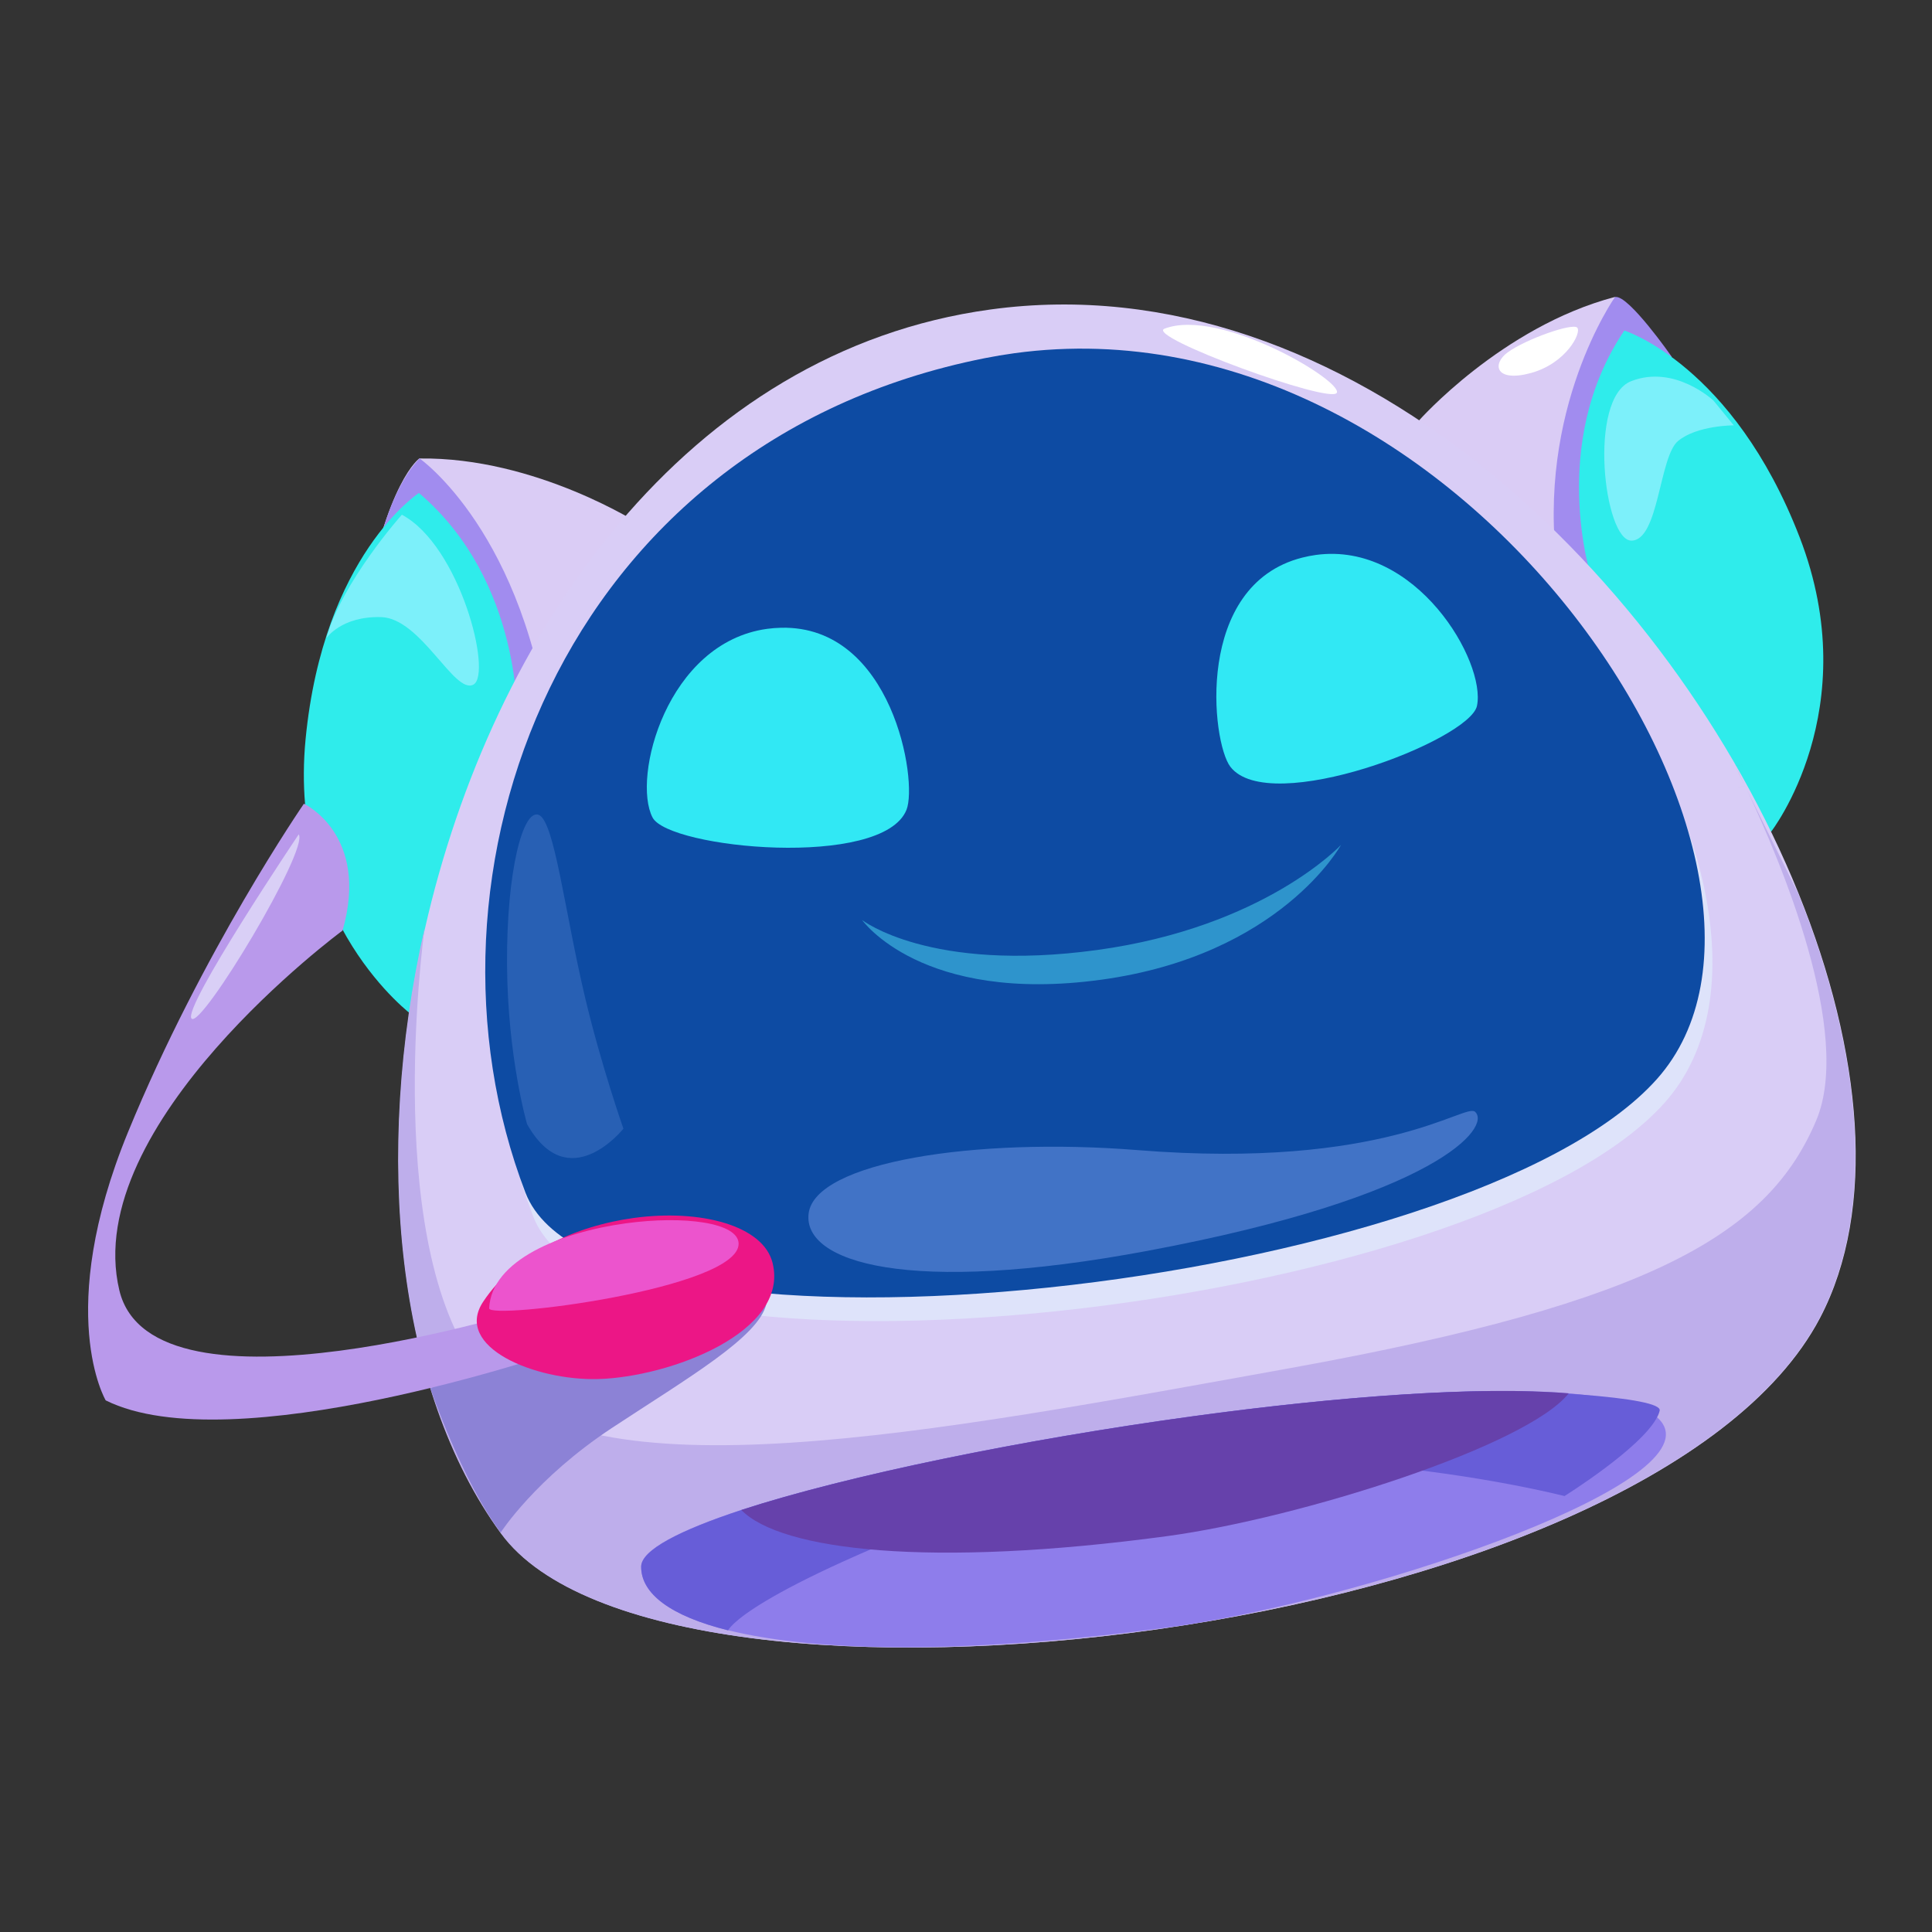 <?xml version="1.0" encoding="UTF-8" standalone="no" ?>
<!DOCTYPE svg PUBLIC "-//W3C//DTD SVG 1.1//EN" "http://www.w3.org/Graphics/SVG/1.1/DTD/svg11.dtd">
<svg xmlns="http://www.w3.org/2000/svg" xmlns:xlink="http://www.w3.org/1999/xlink" version="1.1" width="1080" height="1080" viewBox="0 0 1080 1080" xml:space="preserve">
<rect x="0" y="0" width="1080" height="1080" fill="#333333" stroke="none"/>
<desc>Created with Fabric.js 5.2.4</desc>
<defs>
</defs>
<g transform="matrix(1 0 0 1 540 540)" id="9b457c51-78ad-4af6-bd1b-4c0ca62bd4ad"  >
<rect style="stroke: none; stroke-width: 1; stroke-dasharray: none; stroke-linecap: butt; stroke-dashoffset: 0; stroke-linejoin: miter; stroke-miterlimit: 4; fill: rgb(255,255,255); fill-rule: nonzero; opacity: 1; visibility: hidden;" vector-effect="non-scaling-stroke"  x="-540" y="-540" rx="0" ry="0" width="1080" height="1080" />
</g>
<g transform="matrix(1 0 0 1 540 540)" id="0dd573c9-6368-4480-9b3e-a2161d960ea7"  >
</g>
<g transform="matrix(4.42 0 0 4.42 540 540)"  >
<g style="" vector-effect="non-scaling-stroke"   >
		<g transform="matrix(1.9 -0.26 0.26 1.9 -56.98 -32.29)" clip-path="url(#CLIPPATH_3)"  >
<clipPath id="CLIPPATH_3" >
	<path transform="matrix(0.52 0.07 -0.07 0.52 370.2 511.64) translate(-1000, -1000)" id="__lottie_element_4" clip-path="url(#undefined)" d="M 0 0 L 2000 0 L 2000 2000 L 0 2000 z" stroke-linecap="round" />
</clipPath>
<path style="stroke: none; stroke-width: 1; stroke-dasharray: none; stroke-linecap: butt; stroke-dashoffset: 0; stroke-linejoin: miter; stroke-miterlimit: 4; fill: rgb(218,204,245); fill-rule: nonzero; opacity: 1;" vector-effect="non-scaling-stroke"  transform=" translate(-0.95, 0)" d="M -8.126 -7.758 C -10.834 0.677 -5.836 17.338 -5.836 17.338 C -5.836 17.338 10.834 -11.004 10.834 -11.004 C 10.834 -11.004 4.58 -16.401 -3.075 -17.338 C -3.075 -17.338 -5.419 -16.193 -8.126 -7.758 z" stroke-linecap="round" />
</g>
		<g transform="matrix(1.9 -0.26 0.26 1.9 -63.37 -44.1)" clip-path="url(#CLIPPATH_4)"  >
<clipPath id="CLIPPATH_4" >
	<path transform="matrix(0.52 0.07 -0.07 0.52 372.68 518.19) translate(-1000, -1000)" id="__lottie_element_4" clip-path="url(#undefined)" d="M 0 0 L 2000 0 L 2000 2000 L 0 2000 z" stroke-linecap="round" />
</clipPath>
<path style="stroke: none; stroke-width: 1; stroke-dasharray: none; stroke-linecap: butt; stroke-dashoffset: 0; stroke-linejoin: miter; stroke-miterlimit: 4; fill: rgb(161,140,239); fill-rule: nonzero; opacity: 1;" vector-effect="non-scaling-stroke"  transform=" translate(0.12, 0)" d="M -4.633 -6.583 C -4.633 -6.583 2.568 10.788 2.568 10.788 C 2.568 10.788 4.385 8.909 4.385 8.909 C 4.633 -4.976 -1.665 -10.788 -1.665 -10.788 C -3.406 -9.434 -4.633 -6.583 -4.633 -6.583 z" stroke-linecap="round" />
</g>
		<g transform="matrix(1.9 -0.26 0.26 1.9 78.9 -50.62)" clip-path="url(#CLIPPATH_5)"  >
<clipPath id="CLIPPATH_5" >
	<path transform="matrix(0.52 0.07 -0.07 0.52 298.67 511.64) translate(-1000, -1000)" id="__lottie_element_4" clip-path="url(#undefined)" d="M 0 0 L 2000 0 L 2000 2000 L 0 2000 z" stroke-linecap="round" />
</clipPath>
<path style="stroke: none; stroke-width: 1; stroke-dasharray: none; stroke-linecap: butt; stroke-dashoffset: 0; stroke-linejoin: miter; stroke-miterlimit: 4; fill: rgb(218,204,245); fill-rule: nonzero; opacity: 1;" vector-effect="non-scaling-stroke"  transform=" translate(0.95, 0)" d="M -10.833 -11.004 C -10.833 -11.004 5.837 17.338 5.837 17.338 C 5.837 17.338 10.833 0.677 8.126 -7.758 C 5.419 -16.193 3.074 -17.338 3.074 -17.338 C -4.579 -16.401 -10.833 -11.004 -10.833 -11.004 z" stroke-linecap="round" />
</g>
		<g transform="matrix(1.9 -0.26 0.26 1.9 81.66 -66.3)" clip-path="url(#CLIPPATH_6)"  >
<clipPath id="CLIPPATH_6" >
	<path transform="matrix(0.52 0.07 -0.07 0.52 296.16 519.56) translate(-1000, -1000)" id="__lottie_element_4" clip-path="url(#undefined)" d="M 0 0 L 2000 0 L 2000 2000 L 0 2000 z" stroke-linecap="round" />
</clipPath>
<path style="stroke: none; stroke-width: 1; stroke-dasharray: none; stroke-linecap: butt; stroke-dashoffset: 0; stroke-linejoin: miter; stroke-miterlimit: 4; fill: rgb(161,140,239); fill-rule: nonzero; opacity: 1;" vector-effect="non-scaling-stroke"  transform=" translate(0, 0)" d="M 1.508 -9.423 C 1.508 -9.423 -4.686 -2.785 -4.686 7.914 C -4.686 7.914 -2.291 9.425 -2.291 9.425 C -2.291 9.425 4.686 -5.016 4.686 -5.016 C 4.686 -5.016 2.434 -9.425 1.545 -9.425 C 1.532 -9.425 1.52 -9.424 1.508 -9.423 z" stroke-linecap="round" />
</g>
		<g transform="matrix(1.9 -0.26 0.26 1.9 93.09 -48.74)" clip-path="url(#CLIPPATH_7)"  >
<clipPath id="CLIPPATH_7" >
	<path transform="matrix(0.52 0.07 -0.07 0.52 291.47 509.68) translate(-1000, -1000)" id="__lottie_element_4" clip-path="url(#undefined)" d="M 0 0 L 2000 0 L 2000 2000 L 0 2000 z" stroke-linecap="round" />
</clipPath>
<path style="stroke: none; stroke-width: 1; stroke-dasharray: none; stroke-linecap: butt; stroke-dashoffset: 0; stroke-linejoin: miter; stroke-miterlimit: 4; fill: rgb(47,236,235); fill-rule: nonzero; opacity: 1;" vector-effect="non-scaling-stroke"  transform=" translate(0.36, 0)" d="M -7.568 -1.181 C -7.568 -1.181 1.897 17.034 1.897 17.034 C 1.897 17.034 9.216 9.909 6.404 -1.963 C 3.593 -13.833 -3.202 -17.035 -3.202 -17.035 C -9.215 -10.319 -7.568 -1.181 -7.568 -1.181 z" stroke-linecap="round" />
</g>
		<g transform="matrix(1.9 -0.26 0.26 1.9 -70.16 -26.72)" clip-path="url(#CLIPPATH_8)"  >
<clipPath id="CLIPPATH_8" >
	<path transform="matrix(0.52 0.07 -0.07 0.52 377.4 509.68) translate(-1000, -1000)" id="__lottie_element_4" clip-path="url(#undefined)" d="M 0 0 L 2000 0 L 2000 2000 L 0 2000 z" stroke-linecap="round" />
</clipPath>
<path style="stroke: none; stroke-width: 1; stroke-dasharray: none; stroke-linecap: butt; stroke-dashoffset: 0; stroke-linejoin: miter; stroke-miterlimit: 4; fill: rgb(47,236,235); fill-rule: nonzero; opacity: 1;" vector-effect="non-scaling-stroke"  transform=" translate(-0.36, 0)" d="M -6.405 -1.963 C -9.215 9.909 -1.898 17.034 -1.898 17.034 C -1.898 17.034 7.568 -1.181 7.568 -1.181 C 7.568 -1.181 9.215 -10.319 3.202 -17.035 C 3.202 -17.035 -3.593 -13.833 -6.405 -1.963 z" stroke-linecap="round" />
</g>
		<g transform="matrix(1.9 -0.26 0.26 1.9 16.86 0)" clip-path="url(#CLIPPATH_9)"  >
<clipPath id="CLIPPATH_9" >
	<path transform="matrix(0.52 0.07 -0.07 0.52 334.28 489.8) translate(-1000, -1000)" id="__lottie_element_4" clip-path="url(#undefined)" d="M 0 0 L 2000 0 L 2000 2000 L 0 2000 z" stroke-linecap="round" />
</clipPath>
<path style="stroke: none; stroke-width: 1; stroke-dasharray: none; stroke-linecap: butt; stroke-dashoffset: 0; stroke-linejoin: miter; stroke-miterlimit: 4; fill: rgb(217,205,246); fill-rule: nonzero; opacity: 1;" vector-effect="non-scaling-stroke"  transform=" translate(-0.3, 2.57)" d="M -43.439 -11.017 C -48.805 3.286 -49.417 18.825 -43.844 29.163 C -35.304 44.99 30.291 46.441 44.247 26.87 C 48.938 20.292 49.417 9.864 46.63 -1.092 C 41.124 -22.739 22.848 -46.44 -0.943 -46.44 C -21.157 -46.44 -36.399 -29.787 -43.439 -11.017 z" stroke-linecap="round" />
</g>
		<g transform="matrix(1.9 -0.26 0.26 1.9 14.68 -16.1)" clip-path="url(#CLIPPATH_10)"  >
<clipPath id="CLIPPATH_10" >
	<path transform="matrix(0.52 0.07 -0.07 0.52 334.28 498.27) translate(-1000, -1000)" id="__lottie_element_4" clip-path="url(#undefined)" d="M 0 0 L 2000 0 L 2000 2000 L 0 2000 z" stroke-linecap="round" />
</clipPath>
<path style="stroke: none; stroke-width: 1; stroke-dasharray: none; stroke-linecap: butt; stroke-dashoffset: 0; stroke-linejoin: miter; stroke-miterlimit: 4; fill: rgb(222,227,250); fill-rule: nonzero; opacity: 1;" vector-effect="non-scaling-stroke"  transform=" translate(2.75, 1.01)" d="M -41.993 18.755 C -38.869 32.084 18.787 33.535 32.948 21.456 C 47.11 9.377 26.717 -33.535 -4.522 -31.661 C -33.094 -29.946 -47.11 -3.077 -41.993 18.755 z" stroke-linecap="round" />
</g>
		<g transform="matrix(1.9 -0.26 0.26 1.9 13.7 -19.1)" clip-path="url(#CLIPPATH_11)"  >
<clipPath id="CLIPPATH_11" >
	<path transform="matrix(0.52 0.07 -0.07 0.52 334.58 499.89) translate(-1000, -1000)" id="__lottie_element_4" clip-path="url(#undefined)" d="M 0 0 L 2000 0 L 2000 2000 L 0 2000 z" stroke-linecap="round" />
</clipPath>
<path style="stroke: none; stroke-width: 1; stroke-dasharray: none; stroke-linecap: butt; stroke-dashoffset: 0; stroke-linejoin: miter; stroke-miterlimit: 4; fill: rgb(13,75,163); fill-rule: nonzero; opacity: 1;" vector-effect="non-scaling-stroke"  transform=" translate(2.6, 1.92)" d="M -4.371 -32.568 C -32.942 -30.854 -46.958 -3.984 -41.841 17.848 C -38.718 31.176 18.938 32.628 33.1 20.549 C 46.959 8.727 27.72 -32.623 -2.388 -32.628 C -3.046 -32.628 -3.704 -32.608 -4.371 -32.568 z" stroke-linecap="round" />
</g>
		<g transform="matrix(1.9 -0.26 0.26 1.9 21.4 33.64)" clip-path="url(#CLIPPATH_12)"  >
<clipPath id="CLIPPATH_12" >
	<path transform="matrix(0.52 0.07 -0.07 0.52 334.28 472.09) translate(-1000, -1000)" id="__lottie_element_4" clip-path="url(#undefined)" d="M 0 0 L 2000 0 L 2000 2000 L 0 2000 z" stroke-linecap="round" />
</clipPath>
<path style="stroke: none; stroke-width: 1; stroke-dasharray: none; stroke-linecap: butt; stroke-dashoffset: 0; stroke-linejoin: miter; stroke-miterlimit: 4; fill: rgb(190,174,235); fill-rule: nonzero; opacity: 1;" vector-effect="non-scaling-stroke"  transform=" translate(0, 0)" d="M 43.951 11.737 C 29.995 31.307 -35.6 29.856 -44.14 14.029 C -49.713 3.691 -49.103 -11.848 -43.736 -26.151 C -43.736 -26.159 -43.728 -26.159 -43.728 -26.159 C -43.959 -25.318 -49.457 -5.27 -43.843 3.55 C -38.106 12.57 -15.403 11.316 8.966 10.278 C 33.333 9.231 41.396 5.694 45.485 -1.181 C 48.708 -6.589 45.468 -18.526 43.943 -23.356 C 43.943 -23.356 46.334 -16.226 46.334 -16.226 C 49.12 -5.27 48.642 5.158 43.951 11.737 z" stroke-linecap="round" />
</g>
		<g transform="matrix(1.9 -0.26 0.26 1.9 24.13 70.71)" clip-path="url(#CLIPPATH_13)"  >
<clipPath id="CLIPPATH_13" >
	<path transform="matrix(0.52 0.07 -0.07 0.52 335.45 452.74) translate(-1000, -1000)" id="__lottie_element_4" clip-path="url(#undefined)" d="M 0 0 L 2000 0 L 2000 2000 L 0 2000 z" stroke-linecap="round" />
</clipPath>
<path style="stroke: none; stroke-width: 1; stroke-dasharray: none; stroke-linecap: butt; stroke-dashoffset: 0; stroke-linejoin: miter; stroke-miterlimit: 4; fill: rgb(142,125,235); fill-rule: nonzero; opacity: 1;" vector-effect="non-scaling-stroke"  transform=" translate(0.5, 0)" d="M -27.516 -4.706 C -31.729 -3.931 -34.408 -2.984 -34.565 -1.904 C -34.821 -0.132 -33.073 1.591 -29.462 3.035 C -29.462 3.035 -29.454 3.035 -29.454 3.035 C -23.955 5.235 -14.129 6.769 -0.494 6.785 C 11.822 6.793 34.821 2.514 33.535 -1.904 C 33.469 -2.136 33.338 -2.357 33.148 -2.579 C 32.398 -3.453 30.708 -4.17 28.326 -4.755 C 28.285 -4.763 28.251 -4.772 28.211 -4.781 C 28.013 -4.829 27.806 -4.881 27.592 -4.93 C 26.594 -5.152 25.489 -5.349 24.303 -5.53 C 18.566 -6.4 10.79 -6.793 2.77 -6.793 C -8.514 -6.793 -20.279 -6.016 -27.516 -4.706 z" stroke-linecap="round" />
</g>
		<g transform="matrix(1.9 -0.26 0.26 1.9 23.46 67.18)" clip-path="url(#CLIPPATH_14)"  >
<clipPath id="CLIPPATH_14" >
	<path transform="matrix(0.52 0.07 -0.07 0.52 335.55 454.61) translate(-1000, -1000)" id="__lottie_element_4" clip-path="url(#undefined)" d="M 0 0 L 2000 0 L 2000 2000 L 0 2000 z" stroke-linecap="round" />
</clipPath>
<path style="stroke: none; stroke-width: 1; stroke-dasharray: none; stroke-linecap: butt; stroke-dashoffset: 0; stroke-linejoin: miter; stroke-miterlimit: 4; fill: rgb(103,93,216); fill-rule: nonzero; opacity: 1;" vector-effect="non-scaling-stroke"  transform=" translate(0, 0)" d="M 33.979 -1.112 C 33.929 -0.98 33.855 -0.84 33.748 -0.7 C 32.413 1.188 26.996 3.619 26.996 3.619 C 26.996 3.619 6.181 -4.896 -10.693 -1.112 C -27.568 2.672 -28.854 4.914 -28.854 4.914 C -28.854 4.914 -28.862 4.914 -28.862 4.914 C -32.473 3.471 -34.22 1.748 -33.965 -0.024 C -33.808 -1.104 -31.129 -2.052 -26.917 -2.827 C -14.535 -5.069 11.096 -5.745 24.904 -3.652 C 26.347 -3.396 27.657 -3.14 28.811 -2.901 C 28.852 -2.893 28.885 -2.885 28.926 -2.877 C 32.199 -2.168 34.136 -1.541 33.979 -1.112 z" stroke-linecap="round" />
</g>
		<g transform="matrix(1.9 -0.26 0.26 1.9 24.38 64.9)" clip-path="url(#CLIPPATH_15)"  >
<clipPath id="CLIPPATH_15" >
	<path transform="matrix(0.52 0.07 -0.07 0.52 334.91 455.72) translate(-1000, -1000)" id="__lottie_element_4" clip-path="url(#undefined)" d="M 0 0 L 2000 0 L 2000 2000 L 0 2000 z" stroke-linecap="round" />
</clipPath>
<path style="stroke: none; stroke-width: 1; stroke-dasharray: none; stroke-linecap: butt; stroke-dashoffset: 0; stroke-linejoin: miter; stroke-miterlimit: 4; fill: rgb(102,65,171); fill-rule: nonzero; opacity: 1;" vector-effect="non-scaling-stroke"  transform=" translate(0, 0)" d="M -27.554 -1.718 C -25.329 1.283 -15.734 3.772 0.061 3.797 C 8.874 3.805 24.331 1.142 27.554 -1.941 C 21.75 -3.234 12.432 -3.805 2.757 -3.805 C -8.535 -3.805 -20.313 -3.028 -27.554 -1.718 z" stroke-linecap="round" />
</g>
		<g transform="matrix(1.9 -0.26 0.26 1.9 -45.31 56.44)" clip-path="url(#CLIPPATH_16)"  >
<clipPath id="CLIPPATH_16" >
	<path transform="matrix(0.52 0.07 -0.07 0.52 370.35 464.96) translate(-1000, -1000)" id="__lottie_element_4" clip-path="url(#undefined)" d="M 0 0 L 2000 0 L 2000 2000 L 0 2000 z" stroke-linecap="round" />
</clipPath>
<path style="stroke: none; stroke-width: 1; stroke-dasharray: none; stroke-linecap: butt; stroke-dashoffset: 0; stroke-linejoin: miter; stroke-miterlimit: 4; fill: rgb(140,130,214); fill-rule: nonzero; opacity: 1;" vector-effect="non-scaling-stroke"  transform=" translate(397.27, 70.19)" d="M -405.339 -63.292 C -405.339 -63.292 -402.569 -66.524 -397.135 -69.128 C -391.7 -71.731 -386.704 -73.77 -385.933 -75.861 C -385.161 -77.953 -400.839 -76.719 -400.839 -76.719 C -400.839 -76.719 -408.644 -73.332 -408.644 -73.332 C -408.644 -73.332 -407.42 -67.038 -405.339 -63.292 z" stroke-linecap="round" />
</g>
		<g transform="matrix(1.9 -0.26 0.26 1.9 47.53 -38.19)" clip-path="url(#CLIPPATH_17)"  >
<clipPath id="CLIPPATH_17" >
	<path transform="matrix(0.52 0.07 -0.07 0.52 315.76 507.41) translate(-1000, -1000)" id="__lottie_element_4" clip-path="url(#undefined)" d="M 0 0 L 2000 0 L 2000 2000 L 0 2000 z" stroke-linecap="round" />
</clipPath>
<path style="stroke: none; stroke-width: 1; stroke-dasharray: none; stroke-linecap: butt; stroke-dashoffset: 0; stroke-linejoin: miter; stroke-miterlimit: 4; fill: rgb(49,232,244); fill-rule: nonzero; opacity: 1;" vector-effect="non-scaling-stroke"  transform=" translate(0.12, 1.01)" d="M -1.764 -8.316 C -9.052 -7.482 -9.333 2.922 -8.323 4.701 C -6.24 8.37 7.56 5.109 8.338 2.931 C 9.334 0.142 5.847 -8.369 -0.839 -8.37 C -1.141 -8.37 -1.449 -8.352 -1.764 -8.316 z" stroke-linecap="round" />
</g>
		<g transform="matrix(1.9 -0.26 0.26 1.9 -24.6 -28.47)" clip-path="url(#CLIPPATH_18)"  >
<clipPath id="CLIPPATH_18" >
	<path transform="matrix(0.52 0.07 -0.07 0.52 353.72 507.41) translate(-1000, -1000)" id="__lottie_element_4" clip-path="url(#undefined)" d="M 0 0 L 2000 0 L 2000 2000 L 0 2000 z" stroke-linecap="round" />
</clipPath>
<path style="stroke: none; stroke-width: 1; stroke-dasharray: none; stroke-linecap: butt; stroke-dashoffset: 0; stroke-linejoin: miter; stroke-miterlimit: 4; fill: rgb(49,232,244); fill-rule: nonzero; opacity: 1;" vector-effect="non-scaling-stroke"  transform=" translate(-0.12, 1.01)" d="M -8.337 2.931 C -7.559 5.109 6.242 8.37 8.325 4.701 C 9.334 2.922 9.054 -7.482 1.766 -8.316 C 1.451 -8.352 1.144 -8.37 0.842 -8.37 C -5.846 -8.369 -9.334 0.142 -8.337 2.931 z" stroke-linecap="round" />
</g>
		<g transform="matrix(1.9 -0.26 0.26 1.9 17.93 -4.83)" clip-path="url(#CLIPPATH_19)"  >
<clipPath id="CLIPPATH_19" >
	<path transform="matrix(0.52 0.07 -0.07 0.52 333.38 492.22) translate(-1000, -1000)" id="__lottie_element_4" clip-path="url(#undefined)" d="M 0 0 L 2000 0 L 2000 2000 L 0 2000 z" stroke-linecap="round" />
</clipPath>
<path style="stroke: none; stroke-width: 1; stroke-dasharray: none; stroke-linecap: butt; stroke-dashoffset: 0; stroke-linejoin: miter; stroke-miterlimit: 4; fill: rgb(46,148,204); fill-rule: nonzero; opacity: 1;" vector-effect="non-scaling-stroke"  transform=" translate(0, 0)" d="M -15.984 -2.708 C -15.984 -2.708 -12.049 1.355 -0.896 1.355 C 10.257 1.355 15.983 -3.333 15.983 -3.333 C 15.983 -3.333 11.067 3.333 -0.896 3.333 C -12.86 3.333 -15.984 -2.708 -15.984 -2.708 z" stroke-linecap="round" />
</g>
		<g transform="matrix(1.9 -0.26 0.26 1.9 -85.46 18.22)" clip-path="url(#CLIPPATH_20)"  >
<clipPath id="CLIPPATH_20" >
	<path transform="matrix(0.52 0.07 -0.07 0.52 388.44 487.51) translate(-1000, -1000)" id="__lottie_element_4" clip-path="url(#undefined)" d="M 0 0 L 2000 0 L 2000 2000 L 0 2000 z" stroke-linecap="round" />
</clipPath>
<path style="stroke: none; stroke-width: 1; stroke-dasharray: none; stroke-linecap: butt; stroke-dashoffset: 0; stroke-linejoin: miter; stroke-miterlimit: 4; fill: rgb(185,153,235); fill-rule: nonzero; opacity: 1;" vector-effect="non-scaling-stroke"  transform=" translate(-1.04, 1.32)" d="M -9.763 -1.324 C -16.218 9.819 -13.616 15.999 -13.616 15.999 C -5.962 21.215 16.218 16.876 16.218 16.876 C 16.218 16.876 15.281 13.752 15.281 13.752 C 15.281 13.752 -10.829 18.282 -11.741 8.924 C -12.834 -2.291 6.062 -12.583 6.062 -12.583 C 8.714 -18.612 4.67 -21.215 4.67 -21.215 C 4.67 -21.215 -3.307 -12.465 -9.763 -1.324 z" stroke-linecap="round" />
</g>
		<g transform="matrix(1.9 -0.26 0.26 1.9 -43.05 41.97)" clip-path="url(#CLIPPATH_21)"  >
<clipPath id="CLIPPATH_21" >
	<path transform="matrix(0.52 0.07 -0.07 0.52 368.17 472.28) translate(-1000, -1000)" id="__lottie_element_4" clip-path="url(#undefined)" d="M 0 0 L 2000 0 L 2000 2000 L 0 2000 z" stroke-linecap="round" />
</clipPath>
<path style="stroke: none; stroke-width: 1; stroke-dasharray: none; stroke-linecap: butt; stroke-dashoffset: 0; stroke-linejoin: miter; stroke-miterlimit: 4; fill: rgb(236,22,134); fill-rule: nonzero; opacity: 1;" vector-effect="non-scaling-stroke"  transform=" translate(-0.65, 0.21)" d="M -8.686 -1.237 C -11.065 1.454 -6.016 4.399 -1.865 4.851 C 2.793 5.358 11.065 3.515 10.566 -1.176 C 10.296 -3.704 6.346 -5.357 1.888 -5.357 C -1.927 -5.358 -6.114 -4.147 -8.686 -1.237 z" stroke-linecap="round" />
</g>
		<g transform="matrix(1.9 -0.26 0.26 1.9 22.76 28.22)" clip-path="url(#CLIPPATH_22)"  >
<clipPath id="CLIPPATH_22" >
	<path transform="matrix(0.52 0.07 -0.07 0.52 333.19 474.8) translate(-1000, -1000)" id="__lottie_element_4" clip-path="url(#undefined)" d="M 0 0 L 2000 0 L 2000 2000 L 0 2000 z" stroke-linecap="round" />
</clipPath>
<path style="stroke: none; stroke-width: 1; stroke-dasharray: none; stroke-linecap: butt; stroke-dashoffset: 0; stroke-linejoin: miter; stroke-miterlimit: 4; fill: rgb(65,115,198); fill-rule: nonzero; opacity: 1;" vector-effect="non-scaling-stroke"  transform=" translate(360.11, 80.03)" d="M -382.369 -81.455 C -383.199 -78.326 -376.653 -75.196 -360.555 -75.984 C -341.093 -76.937 -336.96 -81.015 -337.917 -82.144 C -338.491 -82.822 -344.321 -79.15 -360.305 -82.654 C -370.861 -84.968 -381.495 -84.747 -382.369 -81.455 z" stroke-linecap="round" />
</g>
		<g transform="matrix(1.9 -0.26 0.26 1.9 97.91 -24.03)" clip-path="url(#CLIPPATH_23)"  >
<clipPath id="CLIPPATH_23" >
	<path transform="matrix(0.52 0.07 -0.07 0.52 290.7 496.57) translate(-1000, -1000)" id="__lottie_element_4" clip-path="url(#undefined)" d="M 0 0 L 2000 0 L 2000 2000 L 0 2000 z" stroke-linecap="round" />
</clipPath>
<path style="stroke: none; stroke-width: 1; stroke-dasharray: none; stroke-linecap: butt; stroke-dashoffset: 0; stroke-linejoin: miter; stroke-miterlimit: 4; fill: rgb(128,128,128); fill-rule: nonzero; opacity: 1;" vector-effect="non-scaling-stroke"  transform=" translate(0, 0)" d="M 0.235 0.708 C 0.235 0.708 -0.235 -0.709 -0.235 -0.709 C -0.144 -0.437 0.029 0.049 0.235 0.708 z M -0.235 0.708 C -0.235 0.708 0.235 0.708 0.235 0.708 C 0.235 0.708 0.235 -0.71 0.235 -0.71 C 0.235 -0.71 -0.235 -0.71 -0.235 -0.71 C -0.235 -0.71 -0.235 0.708 -0.235 0.708 z M -0.235 0.709 C -0.235 0.709 -0.235 -0.708 -0.235 -0.708 C -0.235 -0.708 0.235 -0.708 0.235 -0.708 C 0.235 -0.708 0.235 0.709 0.235 0.709 C 0.235 0.709 -0.235 0.709 -0.235 0.709 z" stroke-linecap="round" />
</g>
		<g transform="matrix(1.9 -0.26 0.26 1.9 35.91 -76.58)" clip-path="url(#CLIPPATH_24)"  >
<clipPath id="CLIPPATH_24" >
	<path transform="matrix(0.52 0.07 -0.07 0.52 319.09 528.06) translate(-1000, -1000)" id="__lottie_element_4" clip-path="url(#undefined)" d="M 0 0 L 2000 0 L 2000 2000 L 0 2000 z" stroke-linecap="round" />
</clipPath>
<path style="stroke: none; stroke-width: 1; stroke-dasharray: none; stroke-linecap: butt; stroke-dashoffset: 0; stroke-linejoin: miter; stroke-miterlimit: 4; fill: rgb(255,255,255); fill-rule: nonzero; opacity: 1;" vector-effect="non-scaling-stroke"  transform=" translate(-0.41, -0.06)" d="M -4.884 -2.783 C -6.267 -2.461 5.33 3.673 5.799 2.944 C 6.268 2.215 -1.059 -3.673 -4.884 -2.783 z" stroke-linecap="round" />
</g>
		<g transform="matrix(1.9 -0.26 0.26 1.9 72.44 -77.65)" clip-path="url(#CLIPPATH_25)"  >
<clipPath id="CLIPPATH_25" >
	<path transform="matrix(0.52 0.07 -0.07 0.52 300.13 526.07) translate(-1000, -1000)" id="__lottie_element_4" clip-path="url(#undefined)" d="M 0 0 L 2000 0 L 2000 2000 L 0 2000 z" stroke-linecap="round" />
</clipPath>
<path style="stroke: none; stroke-width: 1; stroke-dasharray: none; stroke-linecap: butt; stroke-dashoffset: 0; stroke-linejoin: miter; stroke-miterlimit: 4; fill: rgb(255,255,255); fill-rule: nonzero; opacity: 1;" vector-effect="non-scaling-stroke"  transform=" translate(-0.1, 0)" d="M -1.934 -0.257 C -3.09 0.367 -2.997 1.614 -0.604 1.301 C 1.788 0.989 3.09 -0.885 2.83 -1.25 C 2.569 -1.614 -0.637 -0.957 -1.934 -0.257 z" stroke-linecap="round" />
</g>
		<g transform="matrix(1.9 -0.26 0.26 1.9 -44.77 37.45)" clip-path="url(#CLIPPATH_26)"  >
<clipPath id="CLIPPATH_26" >
	<path transform="matrix(0.52 0.07 -0.07 0.52 368.75 474.73) translate(-1000, -1000)" id="__lottie_element_4" clip-path="url(#undefined)" d="M 0 0 L 2000 0 L 2000 2000 L 0 2000 z" stroke-linecap="round" />
</clipPath>
<path style="stroke: none; stroke-width: 1; stroke-dasharray: none; stroke-linecap: butt; stroke-dashoffset: 0; stroke-linejoin: miter; stroke-miterlimit: 4; fill: rgb(236,84,205); fill-rule: nonzero; opacity: 1;" vector-effect="non-scaling-stroke"  transform=" translate(0.02, 0.23)" d="M -8.46 1.689 C -8.601 2.457 8.026 2.641 8.417 -0.298 C 8.601 -1.685 5.095 -2.641 1.227 -2.641 C -3.1 -2.641 -7.883 -1.444 -8.46 1.689 z" stroke-linecap="round" />
</g>
		<g transform="matrix(1.9 -0.26 0.26 1.9 -52.1 2.59)" clip-path="url(#CLIPPATH_27)"  >
<clipPath id="CLIPPATH_27" >
	<path transform="matrix(0.52 0.07 -0.07 0.52 370.11 493.27) translate(-1000, -1000)" id="__lottie_element_4" clip-path="url(#undefined)" d="M 0 0 L 2000 0 L 2000 2000 L 0 2000 z" stroke-linecap="round" />
</clipPath>
<path style="stroke: none; stroke-width: 1; stroke-dasharray: none; stroke-linecap: butt; stroke-dashoffset: 0; stroke-linejoin: miter; stroke-miterlimit: 4; fill: rgb(40,96,180); fill-rule: nonzero; opacity: 1;" vector-effect="non-scaling-stroke"  transform=" translate(0, 0)" d="M -2.994 8.75 C -2.994 8.75 -3.67 4.214 -2.873 -1.877 C -2.075 -7.967 -0.439 -11.901 0.535 -11.349 C 1.51 -10.796 1.359 -4.832 1.934 1.046 C 2.382 5.619 3.261 9.912 3.261 9.912 C 3.261 9.912 -0.946 13.936 -2.994 8.75 z" stroke-linecap="round" />
</g>
		<g transform="matrix(1.9 -0.26 0.26 1.9 89.04 -64.66)" clip-path="url(#CLIPPATH_28)"  >
<clipPath id="CLIPPATH_28" >
	<path transform="matrix(0.52 0.07 -0.07 0.52 292.45 518.19) translate(-1000, -1000)" id="__lottie_element_4" clip-path="url(#undefined)" d="M 0 0 L 2000 0 L 2000 2000 L 0 2000 z" stroke-linecap="round" />
</clipPath>
<path style="stroke: none; stroke-width: 1; stroke-dasharray: none; stroke-linecap: butt; stroke-dashoffset: 0; stroke-linejoin: miter; stroke-miterlimit: 4; fill: rgb(124,240,250); fill-rule: nonzero; opacity: 1;" vector-effect="non-scaling-stroke"  transform=" translate(319.37, 123.42)" d="M -316.047 -126.57 C -316.047 -126.57 -318.25 -129.3 -321.253 -128.574 C -324.256 -127.848 -324.456 -118.388 -322.659 -118.153 C -320.863 -117.919 -320.101 -123.386 -318.725 -124.245 C -317.349 -125.104 -314.942 -124.771 -314.942 -124.771 C -314.942 -124.771 -316.047 -126.57 -316.047 -126.57 z" stroke-linecap="round" />
</g>
		<g transform="matrix(1.9 -0.26 0.26 1.9 -72 -45.59)" clip-path="url(#CLIPPATH_29)"  >
<clipPath id="CLIPPATH_29" >
	<path transform="matrix(0.52 0.07 -0.07 0.52 377.03 519.56) translate(-1000, -1000)" id="__lottie_element_4" clip-path="url(#undefined)" d="M 0 0 L 2000 0 L 2000 2000 L 0 2000 z" stroke-linecap="round" />
</clipPath>
<path style="stroke: none; stroke-width: 1; stroke-dasharray: none; stroke-linecap: butt; stroke-dashoffset: 0; stroke-linejoin: miter; stroke-miterlimit: 4; fill: rgb(124,240,250); fill-rule: nonzero; opacity: 1;" vector-effect="non-scaling-stroke"  transform=" translate(0, 0)" d="M -4.885 1.505 C -4.885 1.505 -3.726 0.191 -1.123 0.617 C 1.48 1.043 2.981 6.385 4.314 5.849 C 5.646 5.312 4.668 -3.343 1.148 -5.888 C 1.148 -5.888 -3.39 -2.014 -4.885 1.505 z" stroke-linecap="round" />
</g>
		<g transform="matrix(1.9 -0.26 0.26 1.9 -91.17 -4.96)" clip-path="url(#CLIPPATH_30)"  >
<clipPath id="CLIPPATH_30" >
	<path transform="matrix(0.52 0.07 -0.07 0.52 389.78 499.89) translate(-1000, -1000)" id="__lottie_element_4" clip-path="url(#undefined)" d="M 0 0 L 2000 0 L 2000 2000 L 0 2000 z" stroke-linecap="round" />
</clipPath>
<path style="stroke: none; stroke-width: 1; stroke-dasharray: none; stroke-linecap: butt; stroke-dashoffset: 0; stroke-linejoin: miter; stroke-miterlimit: 4; fill: rgb(217,207,246); fill-rule: nonzero; opacity: 1;" vector-effect="non-scaling-stroke"  transform=" translate(0, 0.35)" d="M -4.319 5.173 C -3.759 5.91 4.88 -4.841 4.328 -5.91 C 4.328 -5.91 -4.88 4.434 -4.319 5.173 z" stroke-linecap="round" />
</g>
</g>
</g>
</svg>